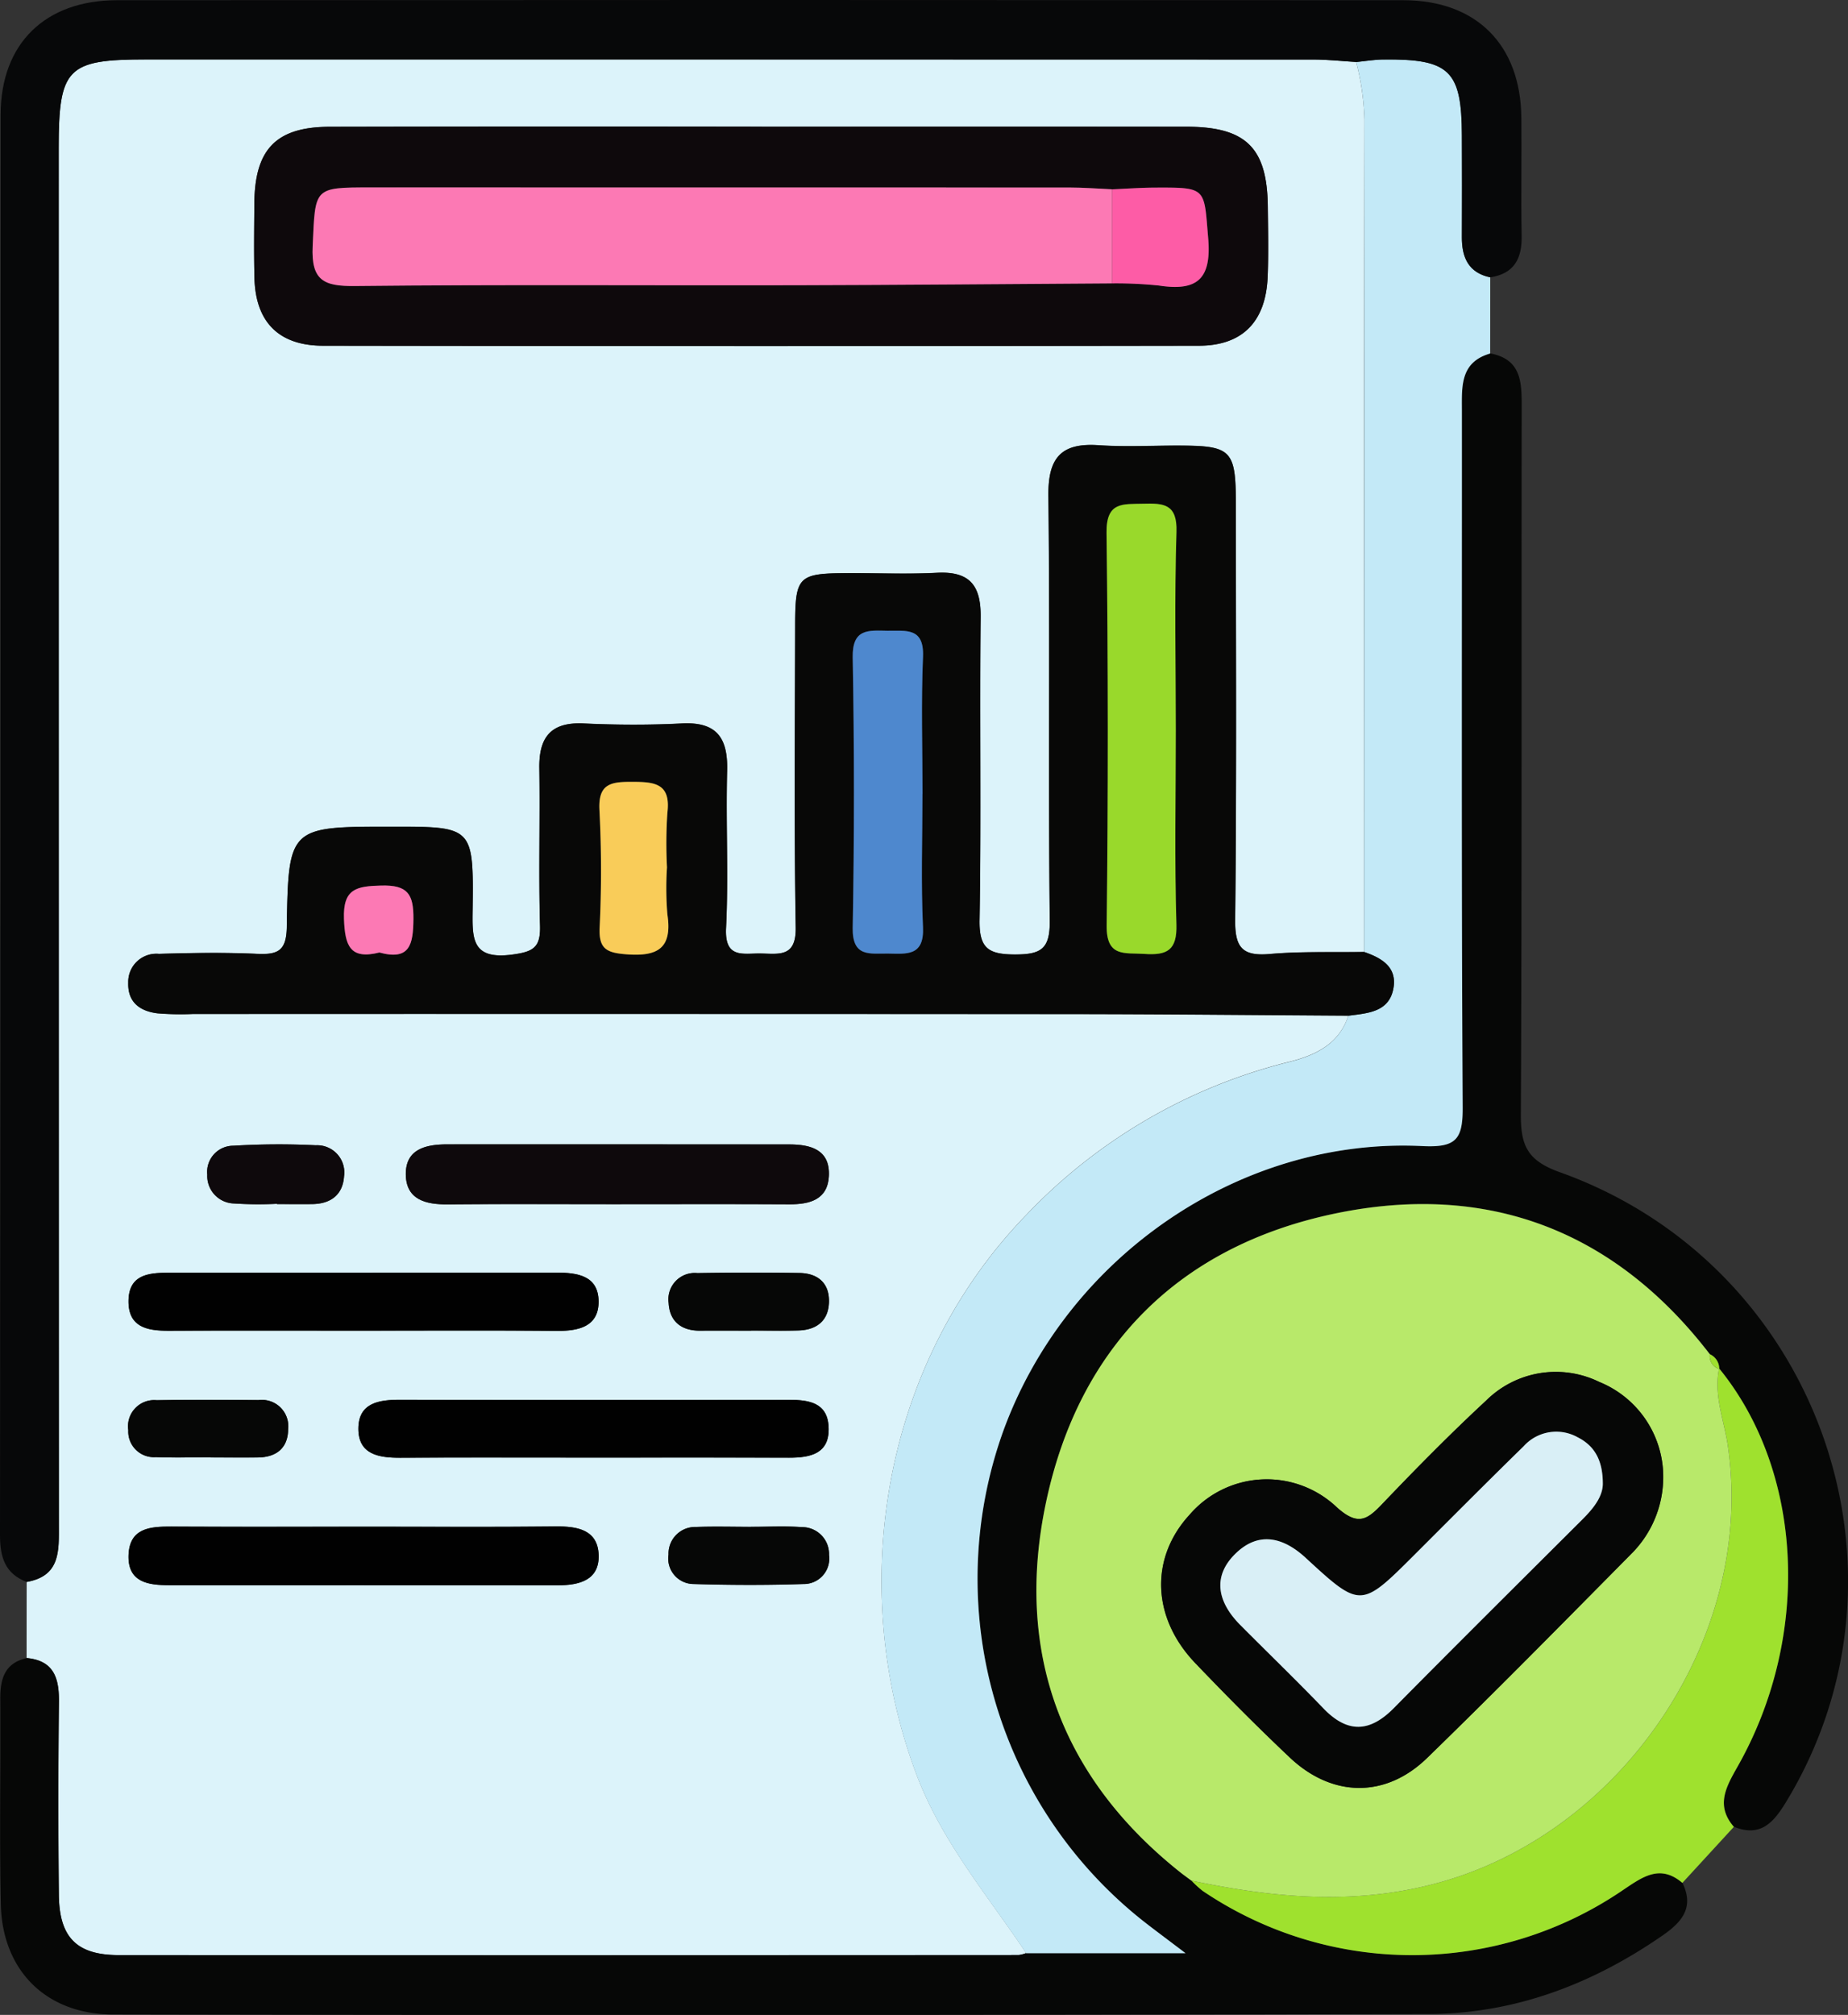 <svg id="Grupo_1018157" data-name="Grupo 1018157" xmlns="http://www.w3.org/2000/svg" xmlns:xlink="http://www.w3.org/1999/xlink" width="185.219" height="201.88" viewBox="0 0 185.219 201.88">
  <rect x="0" y="0" width="185.219" height="201.88" fill="#333333" stroke="none"/>
  <defs>
    <clipPath id="clip-path">
      <rect id="Rectángulo_350822" data-name="Rectángulo 350822" width="185.219" height="201.88" fill="none"/>
    </clipPath>
  </defs>
  <g id="Grupo_1018156" data-name="Grupo 1018156" clip-path="url(#clip-path)">
    <path id="Trazado_720294" data-name="Trazado 720294" d="M3.381,167.724q0-3.815.008-7.631c3.409-.6,3.227-3.144,3.225-5.732Q6.577,85.4,6.6,16.445c0-8.022.85-8.895,8.7-8.895q58.521,0,117.043.009c1.434,0,2.869.159,4.3.245a26.161,26.161,0,0,1,.828,5.79q-.078,41.686-.042,83.372c-3.148.051-6.311-.07-9.439.205-2.756.242-3.506-.635-3.476-3.424.152-13.92.076-27.843.066-41.763,0-5.252-.469-5.729-5.5-5.753-2.758-.013-5.527.148-8.272-.038-3.774-.256-5.054,1.3-5.012,5.069.162,14.182-.021,28.368.137,42.55.032,2.855-.857,3.414-3.512,3.407-2.686-.007-3.574-.649-3.524-3.475.175-10.11,0-20.225.109-30.336.035-3.194-1.123-4.6-4.382-4.431-3.013.155-6.04.02-9.061.035-4.814.024-5.141.333-5.15,5.165-.018,10.113-.111,20.227.058,30.337.05,3.019-1.679,2.636-3.517,2.608-1.758-.028-3.621.554-3.467-2.55.26-5.24-.032-10.506.109-15.756.088-3.285-1.029-4.926-4.537-4.745-3.275.169-6.57.155-9.847,0s-4.485,1.369-4.439,4.477c.077,5.252-.081,10.509.069,15.758.062,2.2-.641,2.64-2.8,2.926-4.123.546-3.987-1.7-3.952-4.563.1-8.257.032-8.258-8.092-8.258-10.283,0-10.379,0-10.535,10.04-.037,2.4-.883,2.8-2.969,2.706-3.276-.15-6.567-.094-9.847,0a2.817,2.817,0,0,0-3.075,2.895c-.062,1.957,1.177,2.84,2.915,3.06a28.477,28.477,0,0,0,3.542.067q43.935,0,87.87.009c9.32.007,18.641.1,27.962.159-.934,2.855-3.313,3.972-5.9,4.622a54.486,54.486,0,0,0-26.39,15.349c-14.436,14.9-18.063,37.252-11.022,56,2.545,6.778,7.117,12.116,11.018,17.957a3.169,3.169,0,0,1-.761.193q-45.1.027-90.2.008c-4.247-.006-5.947-1.813-5.991-6.037q-.1-9.647.007-19.3c.029-2.4-.489-4.17-3.238-4.428M77.093,14.287q-21.649,0-43.3.01c-5.4.011-7.546,2.235-7.586,7.677-.019,2.492-.053,4.986.009,7.478.11,4.39,2.415,6.777,6.88,6.784q43.889.066,87.779,0c4.388-.007,6.7-2.433,6.888-6.875.1-2.357.042-4.723.017-7.084-.063-5.886-2.189-7.979-8.176-7.985q-21.256-.022-42.512,0M62.518,122.245c5.774,0,11.547-.021,17.321.012,2.045.011,3.827-.482,3.951-2.817.141-2.66-1.825-3.181-3.984-3.183q-17.124-.015-34.248-.008c-2.144,0-4.21.454-4.172,3.034.038,2.514,2.006,3,4.205,2.98,5.642-.053,11.285-.017,16.927-.018M36.885,134.917c6.553,0,13.107-.039,19.659.021,2.209.021,4.193-.454,4.165-2.971-.028-2.563-2.123-2.873-4.271-2.868q-19.463.046-38.926.014c-1.961,0-3.858.234-3.916,2.748-.062,2.705,1.851,3.073,4.023,3.064,6.422-.027,12.844-.009,19.266-.009m.641,19.64c-6.555,0-13.109.021-19.664-.012-2.107-.009-4.157.148-4.264,2.836-.108,2.747,1.965,3.038,4.06,3.038q19.468.014,38.935.012c2.174,0,4.215-.51,4.121-3.059-.093-2.5-2.129-2.865-4.311-2.841-6.291.07-12.585.025-18.877.025m22.991-6.919c6.422,0,12.844-.013,19.266.007,2.177.007,4.118-.414,3.98-3.1-.124-2.422-1.994-2.7-3.992-2.7q-19.463.033-38.925-.007c-2.166-.006-4.214.324-4.215,2.906,0,2.6,2.08,2.918,4.226,2.906,6.553-.036,13.106-.013,19.659-.013m15.464,6.931c-1.838,0-3.676-.052-5.51.015a2.67,2.67,0,0,0-2.752,2.766,2.555,2.555,0,0,0,2.516,2.949c3.666.115,7.341.127,11.006,0a2.552,2.552,0,0,0,2.567-2.9,2.7,2.7,0,0,0-2.713-2.8c-1.7-.12-3.409-.027-5.114-.035m-54.153-6.964v.025c1.572,0,3.146.015,4.719,0,1.866-.023,3.03-.937,3.045-2.841a2.645,2.645,0,0,0-2.952-2.914c-3.408-.018-6.817-.043-10.224.014a2.629,2.629,0,0,0-2.847,3.005,2.573,2.573,0,0,0,2.757,2.7c1.832.072,3.669.017,5.5.017M76,134.912c1.574,0,3.148.033,4.72-.009,1.833-.049,3.03-.969,3.08-2.847.05-1.9-1.123-2.888-2.966-2.915q-5.112-.077-10.226.01a2.642,2.642,0,0,0-2.879,3c.095,1.834,1.269,2.786,3.156,2.771,1.7-.014,3.41,0,5.114-.007M28.468,122.205v.032c1.183,0,2.365.013,3.548,0,1.844-.025,3.056-.932,3.179-2.784a2.723,2.723,0,0,0-2.828-3.109,75.456,75.456,0,0,0-8.268.046,2.624,2.624,0,0,0-2.612,2.895,2.756,2.756,0,0,0,2.65,2.888,37.21,37.21,0,0,0,4.331.035" transform="translate(-0.714 -1.593)" fill="#dcf3fa"/>
    <path id="Trazado_720295" data-name="Trazado 720295" d="M2.67,175.6c2.749.259,3.267,2.033,3.238,4.428q-.116,9.647-.007,19.3c.044,4.223,1.744,6.031,5.991,6.036q45.1.063,90.2-.007a3.171,3.171,0,0,0,.761-.194h15.976c-1.886-1.427-3-2.248-4.085-3.1a43.731,43.731,0,0,1-14.194-49.188c6.357-17.491,23.768-29.48,42.026-28.58,3.428.169,4.05-.721,4.031-3.928-.137-23.249-.069-46.5-.08-69.749,0-2.4-.2-4.861,2.842-5.736,3.13.593,3.152,2.9,3.148,5.4-.036,23.6.031,47.2-.085,70.806-.015,3.11.594,4.649,3.905,5.832,25.838,9.229,36.754,39.828,22.733,63.007-1.257,2.079-2.562,3.681-5.283,2.574-1.864-2.152-.768-4.024.385-6.062,7.39-13.055,6.586-29.517-1.864-39.872l.019.064a1.614,1.614,0,0,0-.951-1.488c-9.554-12.43-22.282-17.223-37.407-14.123-15.707,3.219-25.786,13.3-29.11,28.923-3.169,14.9,1.414,27.633,13.618,37.248l.935.694,0-.006a10.518,10.518,0,0,0,1.131,1.037,37.48,37.48,0,0,0,42.133-.081c1.927-1.29,3.7-2.64,5.95-.716,1.183,2.421.006,3.886-1.933,5.233-7.075,4.914-14.886,7.886-23.486,7.909q-65.943.176-131.887.047c-6.673-.006-11.1-4.391-11.236-11.062-.14-6.821-.011-13.647-.053-20.47C.013,177.771.4,176.125,2.67,175.6" transform="translate(-0.002 -9.473)" fill="#060706"/>
    <path id="Trazado_720296" data-name="Trazado 720296" d="M172.993,37.01c-3.044.874-2.843,3.331-2.842,5.736.011,23.25-.057,46.5.08,69.749.019,3.207-.6,4.1-4.03,3.928-18.259-.9-35.668,11.089-42.026,28.58a43.73,43.73,0,0,0,14.193,49.188c1.089.847,2.2,1.667,4.086,3.1H126.478c-3.9-5.841-8.472-11.179-11.017-17.957-7.041-18.751-3.414-41.1,11.021-56a54.493,54.493,0,0,1,26.39-15.349c2.586-.649,4.965-1.766,5.9-4.622,1.954-.257,4.148-.351,4.535-2.846.321-2.072-1.25-2.959-2.959-3.544q0-41.686.041-83.372a26.16,26.16,0,0,0-.827-5.79c.9-.088,1.8-.242,2.7-.252,6.66-.073,7.864,1.094,7.886,7.61q.019,5.086,0,10.174c-.008,2.035.646,3.576,2.846,4.043q0,3.815-.007,7.631" transform="translate(-23.632 -1.593)" fill="#c3e9f7"/>
    <path id="Trazado_720297" data-name="Trazado 720297" d="M149.368,27.786c-2.2-.467-2.854-2.008-2.846-4.043q.02-5.086,0-10.174c-.023-6.516-1.227-7.684-7.886-7.61-.9.009-1.8.164-2.7.252-1.435-.085-2.869-.245-4.3-.245Q73.1,5.948,14.582,5.958c-7.849,0-8.7.873-8.7,8.895q0,68.958.018,137.916c0,2.588.183,5.131-3.225,5.732C.489,157.667,0,156,0,153.8Q.063,82.645.063,11.491C.071,4.344,4.548.026,11.721.021q64.459-.043,128.918,0c7.331,0,11.76,4.454,11.842,11.753.044,3.942-.049,7.886.03,11.826.046,2.3-.731,3.813-3.142,4.188" transform="translate(0 0)" fill="#070809"/>
    <path id="Trazado_720298" data-name="Trazado 720298" d="M204.239,173.779c8.451,10.354,9.255,26.817,1.864,39.871-1.153,2.039-2.249,3.911-.386,6.062l-5.162,5.617c-2.247-1.924-4.023-.574-5.95.716a37.481,37.481,0,0,1-42.134.081,10.509,10.509,0,0,1-1.131-1.037c8.371,1.774,16.674,2.526,25.14.114,18.264-5.2,31.424-24.7,28.634-43.688-.375-2.548-1.441-5.068-.877-7.737" transform="translate(-31.938 -36.674)" fill="#9fe12e"/>
    <path id="Trazado_720299" data-name="Trazado 720299" d="M140.152,107.3c1.709.585,3.28,1.472,2.959,3.544-.387,2.495-2.58,2.589-4.534,2.846-9.321-.055-18.642-.151-27.962-.159q-43.935-.031-87.87-.009a28.324,28.324,0,0,1-3.542-.068c-1.738-.219-2.977-1.1-2.915-3.06a2.817,2.817,0,0,1,3.075-2.895c3.281-.1,6.571-.155,9.847,0,2.086.095,2.932-.3,2.969-2.706.156-10.041.252-10.04,10.535-10.04,8.125,0,8.194,0,8.092,8.258-.036,2.864-.171,5.109,3.952,4.563,2.163-.286,2.867-.722,2.8-2.926-.149-5.249.009-10.506-.069-15.758-.046-3.108,1.162-4.63,4.439-4.477s6.573.166,9.847,0c3.509-.181,4.626,1.46,4.537,4.745-.141,5.25.151,10.515-.109,15.756-.154,3.1,1.71,2.522,3.467,2.549,1.838.029,3.568.412,3.517-2.607-.169-10.11-.076-20.224-.058-30.337.009-4.832.335-5.142,5.15-5.165,3.021-.016,6.048.12,9.061-.035,3.258-.168,4.417,1.237,4.382,4.431-.113,10.111.066,20.227-.109,30.336-.05,2.825.839,3.467,3.524,3.475,2.655.007,3.544-.551,3.512-3.407-.159-14.182.024-28.368-.137-42.55-.043-3.765,1.238-5.325,5.012-5.069,2.746.185,5.514.024,8.272.038,5.032.024,5.5.5,5.5,5.752.009,13.921.086,27.844-.066,41.764-.03,2.789.72,3.666,3.476,3.424,3.128-.275,6.291-.154,9.439-.205M121.281,85.27c0-6.688-.141-13.382.067-20.063.087-2.791-1.265-2.873-3.329-2.815s-3.722-.226-3.679,2.929q.27,19.669.013,39.342c-.037,3.208,1.822,2.7,3.789,2.836,2.256.154,3.28-.35,3.2-2.952-.192-6.42-.063-12.851-.063-19.277m-25.39,6.2c0-4.578-.144-9.161.05-13.731.128-2.99-1.72-2.588-3.557-2.616-1.9-.03-3.541-.249-3.487,2.677q.247,13.533,0,27.072c-.054,3.006,1.729,2.57,3.542,2.595,1.88.026,3.641.286,3.5-2.658-.207-4.437-.054-8.892-.054-13.338m-25.6,7.363a45.683,45.683,0,0,1,.04-5.483c.359-2.944-1.287-3.088-3.522-3.094-2.115,0-3.451.156-3.287,2.884a117.249,117.249,0,0,1,.016,11.752c-.086,2.122.718,2.492,2.679,2.645,3.178.248,4.621-.621,4.114-4.01a32.033,32.033,0,0,1-.039-4.7m-28.827,8.528c3.044.828,3.389-.782,3.413-3.353.023-2.5-.574-3.428-3.243-3.355-2.493.068-3.834.328-3.718,3.364.1,2.641.589,4.086,3.547,3.344" transform="translate(-3.437 -11.923)" fill="#080807"/>
    <path id="Trazado_720300" data-name="Trazado 720300" d="M83.192,16.087q21.256,0,42.512,0c5.987.006,8.113,2.1,8.175,7.986.025,2.361.082,4.726-.016,7.083-.185,4.442-2.5,6.868-6.888,6.875q-43.889.072-87.779,0c-4.465-.007-6.77-2.394-6.88-6.784-.062-2.492-.028-4.985-.01-7.478.04-5.442,2.191-7.666,7.587-7.677q21.65-.045,43.3-.01m35.095,15.7a42.472,42.472,0,0,1,4.678.217c3.8.581,5.289-.6,4.939-4.741-.428-5.055-.1-5.1-5.326-5.073-1.431.006-2.862.112-4.292.172-1.437-.062-2.874-.178-4.311-.178q-35.01-.017-70.021-.008c-5.759,0-5.532.011-5.806,5.879-.162,3.46,1.123,4.031,4.236,4,14.684-.157,29.371-.046,44.057-.078,10.615-.023,21.23-.122,31.845-.186" transform="translate(-6.812 -3.394)" fill="#0e090c"/>
    <path id="Trazado_720301" data-name="Trazado 720301" d="M72.683,151.322c-5.643,0-11.285-.035-16.927.018-2.2.021-4.167-.465-4.205-2.981-.038-2.581,2.028-3.034,4.172-3.034q17.123,0,34.248.007c2.159,0,4.125.523,3.984,3.183-.124,2.335-1.906,2.828-3.951,2.817-5.774-.032-11.547-.011-17.321-.011" transform="translate(-10.879 -30.669)" fill="#0e090c"/>
    <path id="Trazado_720302" data-name="Trazado 720302" d="M39.617,167.429c-6.422,0-12.844-.017-19.266.009-2.172.009-4.086-.359-4.023-3.064.058-2.514,1.954-2.748,3.916-2.748q19.463,0,38.926-.015c2.148,0,4.243.306,4.271,2.869.028,2.517-1.957,2.992-4.165,2.971-6.553-.06-13.106-.021-19.659-.022" transform="translate(-3.446 -34.106)" fill="#010101"/>
    <path id="Trazado_720303" data-name="Trazado 720303" d="M40.258,193.873c6.293,0,12.586.045,18.877-.025,2.182-.024,4.218.338,4.311,2.841.095,2.548-1.947,3.06-4.121,3.059q-19.466-.019-38.935-.012c-2.095,0-4.168-.291-4.06-3.038.107-2.688,2.156-2.846,4.264-2.836,6.555.032,13.109.012,19.664.012" transform="translate(-3.445 -40.909)" fill="#010101"/>
    <path id="Trazado_720304" data-name="Trazado 720304" d="M69.412,183.56c-6.553,0-13.106-.022-19.659.013-2.145.011-4.228-.309-4.226-2.906s2.049-2.912,4.215-2.907q19.462.053,38.925.007c2,0,3.868.274,3.992,2.7.137,2.689-1.8,3.109-3.98,3.1-6.422-.021-12.844-.007-19.266-.007" transform="translate(-9.608 -37.514)" fill="#010101"/>
    <path id="Trazado_720305" data-name="Trazado 720305" d="M93.189,193.892c1.706,0,3.418-.09,5.115.031a2.7,2.7,0,0,1,2.712,2.8,2.551,2.551,0,0,1-2.566,2.9c-3.666.123-7.341.111-11.006,0a2.555,2.555,0,0,1-2.517-2.949,2.67,2.67,0,0,1,2.752-2.766c1.834-.067,3.673-.015,5.51-.011" transform="translate(-17.922 -40.912)" fill="#060706"/>
    <path id="Trazado_720306" data-name="Trazado 720306" d="M24.553,183.529c-1.834,0-3.673.055-5.5-.017a2.572,2.572,0,0,1-2.756-2.7,2.627,2.627,0,0,1,2.847-3.005c3.407-.057,6.816-.032,10.224-.014a2.646,2.646,0,0,1,2.952,2.915c-.016,1.9-1.18,2.817-3.045,2.84-1.572.019-3.145,0-4.718,0v-.025" transform="translate(-3.438 -37.517)" fill="#060706"/>
    <path id="Trazado_720307" data-name="Trazado 720307" d="M93.211,167.43c-1.7,0-3.409-.009-5.114,0-1.887.015-3.061-.936-3.156-2.771a2.64,2.64,0,0,1,2.878-3q5.112-.084,10.226-.011c1.843.028,3.017,1.011,2.966,2.915-.05,1.878-1.248,2.8-3.08,2.847-1.572.042-3.147.009-4.72.01" transform="translate(-17.924 -34.108)" fill="#060706"/>
    <path id="Trazado_720308" data-name="Trazado 720308" d="M33.311,151.281a37.21,37.21,0,0,1-4.331-.036,2.756,2.756,0,0,1-2.65-2.888,2.624,2.624,0,0,1,2.612-2.895,75.46,75.46,0,0,1,8.268-.046,2.723,2.723,0,0,1,2.828,3.109c-.122,1.853-1.335,2.759-3.179,2.784-1.183.016-2.365,0-3.548,0v-.032" transform="translate(-5.556 -30.669)" fill="#0e090c"/>
    <path id="Trazado_720309" data-name="Trazado 720309" d="M200.085,169.377c-.563,2.669.5,5.188.877,7.737,2.79,18.982-10.371,38.486-28.634,43.688-8.466,2.412-16.769,1.659-25.141-.115l0,.006-.935-.693c-12.205-9.615-16.788-22.347-13.618-37.248,3.324-15.626,13.4-25.7,29.11-28.923,15.125-3.1,27.854,1.692,37.408,14.123a1.369,1.369,0,0,0,.949,1.488Zm-5.613,10.289a10.276,10.276,0,0,0-6.4-8.935,9.915,9.915,0,0,0-11.34,1.87c-3.562,3.3-6.98,6.765-10.335,10.279-1.519,1.592-2.438,2.359-4.589.45a10.2,10.2,0,0,0-14.8.711c-3.976,4.323-3.793,10.3.574,14.862,3.086,3.226,6.234,6.4,9.481,9.465,4.238,4,9.584,4.09,13.746.047,6.971-6.772,13.788-13.7,20.624-20.612a10.857,10.857,0,0,0,3.034-8.136" transform="translate(-27.786 -32.27)" fill="#b8e96a"/>
    <path id="Trazado_720310" data-name="Trazado 720310" d="M218.157,173.462a1.371,1.371,0,0,1-.95-1.488,1.612,1.612,0,0,1,.95,1.488" transform="translate(-45.839 -36.293)" fill="#9fe12e"/>
    <path id="Trazado_720311" data-name="Trazado 720311" d="M150.158,237.943l.935.694-.935-.694" transform="translate(-31.689 -50.215)" fill="#9fe12e"/>
    <path id="Trazado_720312" data-name="Trazado 720312" d="M147.509,86.844c0,6.426-.129,12.856.063,19.277.078,2.6-.946,3.106-3.2,2.952-1.968-.134-3.826.372-3.789-2.836q.227-19.669-.013-39.342c-.043-3.156,1.628-2.871,3.678-2.929s3.416.023,3.329,2.815c-.208,6.682-.067,13.375-.067,20.063" transform="translate(-29.665 -13.497)" fill="#99d92b"/>
    <path id="Trazado_720313" data-name="Trazado 720313" d="M115.314,96.443c0,4.447-.153,8.9.054,13.338.137,2.944-1.624,2.684-3.5,2.658-1.813-.025-3.6.411-3.542-2.595q.244-13.533,0-27.072c-.054-2.926,1.583-2.707,3.487-2.677,1.837.028,3.684-.374,3.557,2.616-.195,4.57-.05,9.154-.05,13.731" transform="translate(-22.859 -16.9)" fill="#4e88ce"/>
    <path id="Trazado_720314" data-name="Trazado 720314" d="M82.919,107.858a32.044,32.044,0,0,0,.039,4.7c.508,3.388-.935,4.257-4.113,4.009-1.961-.153-2.765-.524-2.679-2.645a117,117,0,0,0-.015-11.752c-.164-2.729,1.172-2.89,3.287-2.884,2.235.006,3.881.15,3.522,3.094a45.67,45.67,0,0,0-.04,5.482" transform="translate(-16.068 -20.952)" fill="#f9cc59"/>
    <path id="Trazado_720315" data-name="Trazado 720315" d="M47.244,119.166c-2.959.742-3.447-.7-3.547-3.344-.116-3.036,1.224-3.3,3.718-3.364,2.668-.073,3.266.851,3.243,3.355-.024,2.571-.369,4.182-3.413,3.353" transform="translate(-9.22 -23.732)" fill="#fc79b4"/>
    <path id="Trazado_720316" data-name="Trazado 720316" d="M119.853,33.418c-10.615.065-21.23.163-31.845.186-14.687.032-29.373-.079-44.057.078-3.112.034-4.4-.536-4.236-4,.274-5.868.047-5.879,5.806-5.879q35.01,0,70.021.008c1.437,0,2.874.117,4.311.178q0,4.712,0,9.425" transform="translate(-8.378 -5.024)" fill="#fc79b4"/>
    <path id="Trazado_720317" data-name="Trazado 720317" d="M141.292,33.421q0-4.712,0-9.425c1.43-.06,2.861-.166,4.292-.172,5.225-.022,4.9.018,5.326,5.073.35,4.14-1.138,5.322-4.939,4.741a42.473,42.473,0,0,0-4.678-.217" transform="translate(-29.818 -5.027)" fill="#fd5ca6"/>
    <path id="Trazado_720318" data-name="Trazado 720318" d="M197.816,184.165a10.854,10.854,0,0,1-3.034,8.136c-6.836,6.909-13.652,13.84-20.623,20.612-4.163,4.043-9.509,3.953-13.747-.047-3.247-3.064-6.395-6.239-9.48-9.465-4.367-4.566-4.55-10.54-.575-14.862a10.2,10.2,0,0,1,14.8-.712c2.151,1.91,3.07,1.143,4.59-.449,3.355-3.513,6.771-6.979,10.334-10.279a9.915,9.915,0,0,1,11.34-1.87,10.275,10.275,0,0,1,6.395,8.935m-6.043,1.114c-.035-2.245-.85-3.659-2.522-4.5a4.392,4.392,0,0,0-5.411.9c-3.66,3.572-7.266,7.2-10.885,10.816-5.417,5.409-5.447,5.448-10.957.369-2.265-2.088-4.7-2.652-6.963-.5-2.466,2.34-1.87,4.938.4,7.223,2.773,2.79,5.606,5.523,8.334,8.357,2.416,2.51,4.641,2.418,7.059-.028,6.268-6.343,12.6-12.624,18.916-18.921,1.143-1.14,2.094-2.355,2.028-3.71" transform="translate(-31.13 -36.77)" fill="#060706"/>
    <path id="Trazado_720319" data-name="Trazado 720319" d="M193.359,186.879c.066,1.355-.884,2.57-2.028,3.71-6.316,6.3-12.648,12.578-18.916,18.921-2.417,2.447-4.643,2.538-7.059.028-2.727-2.834-5.561-5.567-8.334-8.357-2.271-2.285-2.867-4.883-.4-7.223,2.267-2.151,4.7-1.588,6.963.5,5.51,5.079,5.54,5.04,10.957-.369,3.62-3.614,7.225-7.243,10.885-10.816a4.392,4.392,0,0,1,5.411-.9c1.671.843,2.487,2.258,2.522,4.5" transform="translate(-32.716 -38.37)" fill="#d9eff6"/>
  </g>
</svg>
